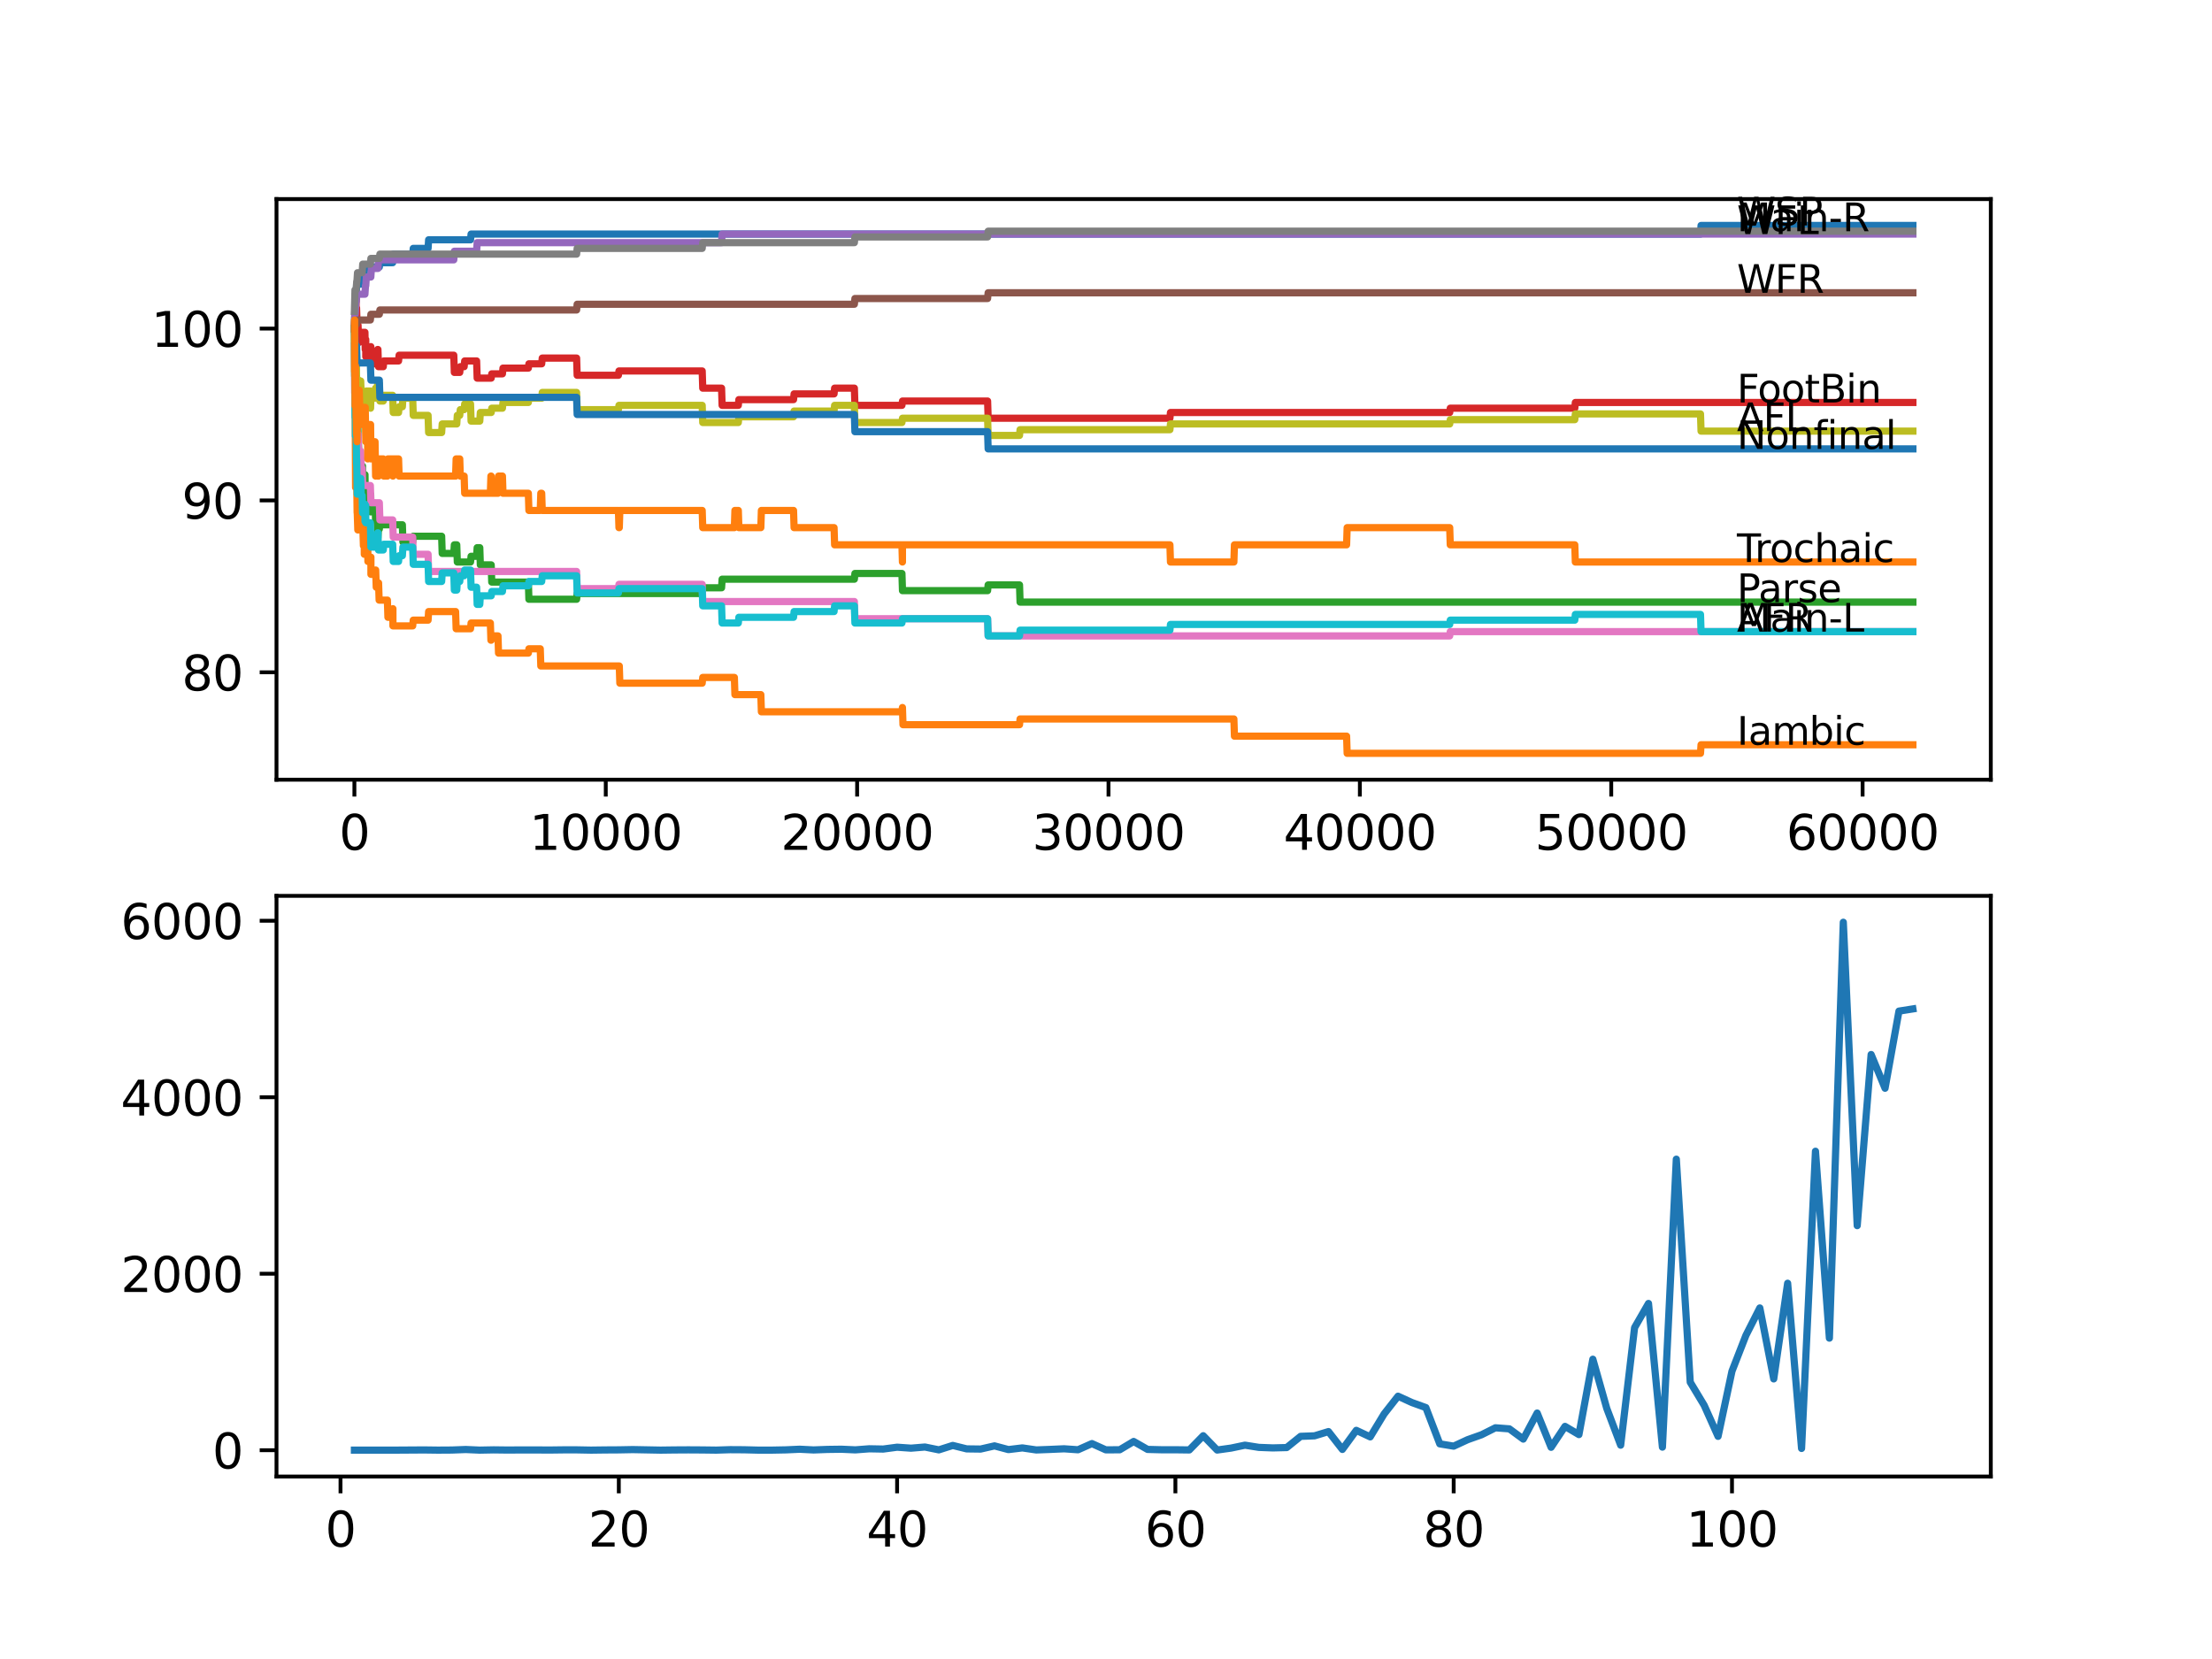 <?xml version="1.0" encoding="utf-8" standalone="no"?>
<!DOCTYPE svg PUBLIC "-//W3C//DTD SVG 1.1//EN"
  "http://www.w3.org/Graphics/SVG/1.1/DTD/svg11.dtd">
<svg xmlns:xlink="http://www.w3.org/1999/xlink" width="460.8pt" height="345.6pt" viewBox="0 0 460.8 345.6" xmlns="http://www.w3.org/2000/svg" version="1.1">
 <defs>
  <style type="text/css">*{stroke-linejoin: round; stroke-linecap: butt}</style>
 </defs>
 <g id="figure_1">
  <g id="patch_1">
   <path d="M 0 345.6 
L 460.8 345.6 
L 460.8 0 
L 0 0 
z
" style="fill: #ffffff"/>
  </g>
  <g id="axes_1">
   <g id="patch_2">
    <path d="M 57.6 162.432 
L 414.72 162.432 
L 414.72 41.472 
L 57.6 41.472 
z
" style="fill: #ffffff"/>
   </g>
   <g id="matplotlib.axis_1">
    <g id="xtick_1">
     <g id="line2d_1">
      <defs>
       <path id="m4957d57e04" d="M 0 0 
L 0 3.5 
" style="stroke: #000000; stroke-width: 0.8"/>
      </defs>
      <g>
       <use xlink:href="#m4957d57e04" x="73.827" y="162.432" style="stroke: #000000; stroke-width: 0.8"/>
      </g>
     </g>
     <g id="text_1">
      <!-- 0 -->
      <g transform="translate(70.646 177.03)scale(0.1 -0.1)">
       <defs>
        <path id="DejaVuSans-30" d="M 2034 4250 
Q 1547 4250 1301 3770 
Q 1056 3291 1056 2328 
Q 1056 1369 1301 889 
Q 1547 409 2034 409 
Q 2525 409 2770 889 
Q 3016 1369 3016 2328 
Q 3016 3291 2770 3770 
Q 2525 4250 2034 4250 
z
M 2034 4750 
Q 2819 4750 3233 4129 
Q 3647 3509 3647 2328 
Q 3647 1150 3233 529 
Q 2819 -91 2034 -91 
Q 1250 -91 836 529 
Q 422 1150 422 2328 
Q 422 3509 836 4129 
Q 1250 4750 2034 4750 
z
" transform="scale(0.016)"/>
       </defs>
       <use xlink:href="#DejaVuSans-30"/>
      </g>
     </g>
    </g>
    <g id="xtick_2">
     <g id="line2d_2">
      <g>
       <use xlink:href="#m4957d57e04" x="126.192" y="162.432" style="stroke: #000000; stroke-width: 0.8"/>
      </g>
     </g>
     <g id="text_2">
      <!-- 10000 -->
      <g transform="translate(110.286 177.03)scale(0.1 -0.1)">
       <defs>
        <path id="DejaVuSans-31" d="M 794 531 
L 1825 531 
L 1825 4091 
L 703 3866 
L 703 4441 
L 1819 4666 
L 2450 4666 
L 2450 531 
L 3481 531 
L 3481 0 
L 794 0 
L 794 531 
z
" transform="scale(0.016)"/>
       </defs>
       <use xlink:href="#DejaVuSans-31"/>
       <use xlink:href="#DejaVuSans-30" x="63.623"/>
       <use xlink:href="#DejaVuSans-30" x="127.246"/>
       <use xlink:href="#DejaVuSans-30" x="190.869"/>
       <use xlink:href="#DejaVuSans-30" x="254.492"/>
      </g>
     </g>
    </g>
    <g id="xtick_3">
     <g id="line2d_3">
      <g>
       <use xlink:href="#m4957d57e04" x="178.556" y="162.432" style="stroke: #000000; stroke-width: 0.8"/>
      </g>
     </g>
     <g id="text_3">
      <!-- 20000 -->
      <g transform="translate(162.65 177.03)scale(0.1 -0.1)">
       <defs>
        <path id="DejaVuSans-32" d="M 1228 531 
L 3431 531 
L 3431 0 
L 469 0 
L 469 531 
Q 828 903 1448 1529 
Q 2069 2156 2228 2338 
Q 2531 2678 2651 2914 
Q 2772 3150 2772 3378 
Q 2772 3750 2511 3984 
Q 2250 4219 1831 4219 
Q 1534 4219 1204 4116 
Q 875 4013 500 3803 
L 500 4441 
Q 881 4594 1212 4672 
Q 1544 4750 1819 4750 
Q 2544 4750 2975 4387 
Q 3406 4025 3406 3419 
Q 3406 3131 3298 2873 
Q 3191 2616 2906 2266 
Q 2828 2175 2409 1742 
Q 1991 1309 1228 531 
z
" transform="scale(0.016)"/>
       </defs>
       <use xlink:href="#DejaVuSans-32"/>
       <use xlink:href="#DejaVuSans-30" x="63.623"/>
       <use xlink:href="#DejaVuSans-30" x="127.246"/>
       <use xlink:href="#DejaVuSans-30" x="190.869"/>
       <use xlink:href="#DejaVuSans-30" x="254.492"/>
      </g>
     </g>
    </g>
    <g id="xtick_4">
     <g id="line2d_4">
      <g>
       <use xlink:href="#m4957d57e04" x="230.921" y="162.432" style="stroke: #000000; stroke-width: 0.8"/>
      </g>
     </g>
     <g id="text_4">
      <!-- 30000 -->
      <g transform="translate(215.015 177.03)scale(0.1 -0.1)">
       <defs>
        <path id="DejaVuSans-33" d="M 2597 2516 
Q 3050 2419 3304 2112 
Q 3559 1806 3559 1356 
Q 3559 666 3084 287 
Q 2609 -91 1734 -91 
Q 1441 -91 1130 -33 
Q 819 25 488 141 
L 488 750 
Q 750 597 1062 519 
Q 1375 441 1716 441 
Q 2309 441 2620 675 
Q 2931 909 2931 1356 
Q 2931 1769 2642 2001 
Q 2353 2234 1838 2234 
L 1294 2234 
L 1294 2753 
L 1863 2753 
Q 2328 2753 2575 2939 
Q 2822 3125 2822 3475 
Q 2822 3834 2567 4026 
Q 2313 4219 1838 4219 
Q 1578 4219 1281 4162 
Q 984 4106 628 3988 
L 628 4550 
Q 988 4650 1302 4700 
Q 1616 4750 1894 4750 
Q 2613 4750 3031 4423 
Q 3450 4097 3450 3541 
Q 3450 3153 3228 2886 
Q 3006 2619 2597 2516 
z
" transform="scale(0.016)"/>
       </defs>
       <use xlink:href="#DejaVuSans-33"/>
       <use xlink:href="#DejaVuSans-30" x="63.623"/>
       <use xlink:href="#DejaVuSans-30" x="127.246"/>
       <use xlink:href="#DejaVuSans-30" x="190.869"/>
       <use xlink:href="#DejaVuSans-30" x="254.492"/>
      </g>
     </g>
    </g>
    <g id="xtick_5">
     <g id="line2d_5">
      <g>
       <use xlink:href="#m4957d57e04" x="283.285" y="162.432" style="stroke: #000000; stroke-width: 0.8"/>
      </g>
     </g>
     <g id="text_5">
      <!-- 40000 -->
      <g transform="translate(267.379 177.03)scale(0.1 -0.1)">
       <defs>
        <path id="DejaVuSans-34" d="M 2419 4116 
L 825 1625 
L 2419 1625 
L 2419 4116 
z
M 2253 4666 
L 3047 4666 
L 3047 1625 
L 3713 1625 
L 3713 1100 
L 3047 1100 
L 3047 0 
L 2419 0 
L 2419 1100 
L 313 1100 
L 313 1709 
L 2253 4666 
z
" transform="scale(0.016)"/>
       </defs>
       <use xlink:href="#DejaVuSans-34"/>
       <use xlink:href="#DejaVuSans-30" x="63.623"/>
       <use xlink:href="#DejaVuSans-30" x="127.246"/>
       <use xlink:href="#DejaVuSans-30" x="190.869"/>
       <use xlink:href="#DejaVuSans-30" x="254.492"/>
      </g>
     </g>
    </g>
    <g id="xtick_6">
     <g id="line2d_6">
      <g>
       <use xlink:href="#m4957d57e04" x="335.65" y="162.432" style="stroke: #000000; stroke-width: 0.8"/>
      </g>
     </g>
     <g id="text_6">
      <!-- 50000 -->
      <g transform="translate(319.744 177.03)scale(0.1 -0.1)">
       <defs>
        <path id="DejaVuSans-35" d="M 691 4666 
L 3169 4666 
L 3169 4134 
L 1269 4134 
L 1269 2991 
Q 1406 3038 1543 3061 
Q 1681 3084 1819 3084 
Q 2600 3084 3056 2656 
Q 3513 2228 3513 1497 
Q 3513 744 3044 326 
Q 2575 -91 1722 -91 
Q 1428 -91 1123 -41 
Q 819 9 494 109 
L 494 744 
Q 775 591 1075 516 
Q 1375 441 1709 441 
Q 2250 441 2565 725 
Q 2881 1009 2881 1497 
Q 2881 1984 2565 2268 
Q 2250 2553 1709 2553 
Q 1456 2553 1204 2497 
Q 953 2441 691 2322 
L 691 4666 
z
" transform="scale(0.016)"/>
       </defs>
       <use xlink:href="#DejaVuSans-35"/>
       <use xlink:href="#DejaVuSans-30" x="63.623"/>
       <use xlink:href="#DejaVuSans-30" x="127.246"/>
       <use xlink:href="#DejaVuSans-30" x="190.869"/>
       <use xlink:href="#DejaVuSans-30" x="254.492"/>
      </g>
     </g>
    </g>
    <g id="xtick_7">
     <g id="line2d_7">
      <g>
       <use xlink:href="#m4957d57e04" x="388.014" y="162.432" style="stroke: #000000; stroke-width: 0.8"/>
      </g>
     </g>
     <g id="text_7">
      <!-- 60000 -->
      <g transform="translate(372.108 177.03)scale(0.1 -0.1)">
       <defs>
        <path id="DejaVuSans-36" d="M 2113 2584 
Q 1688 2584 1439 2293 
Q 1191 2003 1191 1497 
Q 1191 994 1439 701 
Q 1688 409 2113 409 
Q 2538 409 2786 701 
Q 3034 994 3034 1497 
Q 3034 2003 2786 2293 
Q 2538 2584 2113 2584 
z
M 3366 4563 
L 3366 3988 
Q 3128 4100 2886 4159 
Q 2644 4219 2406 4219 
Q 1781 4219 1451 3797 
Q 1122 3375 1075 2522 
Q 1259 2794 1537 2939 
Q 1816 3084 2150 3084 
Q 2853 3084 3261 2657 
Q 3669 2231 3669 1497 
Q 3669 778 3244 343 
Q 2819 -91 2113 -91 
Q 1303 -91 875 529 
Q 447 1150 447 2328 
Q 447 3434 972 4092 
Q 1497 4750 2381 4750 
Q 2619 4750 2861 4703 
Q 3103 4656 3366 4563 
z
" transform="scale(0.016)"/>
       </defs>
       <use xlink:href="#DejaVuSans-36"/>
       <use xlink:href="#DejaVuSans-30" x="63.623"/>
       <use xlink:href="#DejaVuSans-30" x="127.246"/>
       <use xlink:href="#DejaVuSans-30" x="190.869"/>
       <use xlink:href="#DejaVuSans-30" x="254.492"/>
      </g>
     </g>
    </g>
   </g>
   <g id="matplotlib.axis_2">
    <g id="ytick_1">
     <g id="line2d_8">
      <defs>
       <path id="m7c12160721" d="M 0 0 
L -3.5 0 
" style="stroke: #000000; stroke-width: 0.8"/>
      </defs>
      <g>
       <use xlink:href="#m7c12160721" x="57.6" y="140.048" style="stroke: #000000; stroke-width: 0.8"/>
      </g>
     </g>
     <g id="text_8">
      <!-- 80 -->
      <g transform="translate(37.875 143.848)scale(0.1 -0.1)">
       <defs>
        <path id="DejaVuSans-38" d="M 2034 2216 
Q 1584 2216 1326 1975 
Q 1069 1734 1069 1313 
Q 1069 891 1326 650 
Q 1584 409 2034 409 
Q 2484 409 2743 651 
Q 3003 894 3003 1313 
Q 3003 1734 2745 1975 
Q 2488 2216 2034 2216 
z
M 1403 2484 
Q 997 2584 770 2862 
Q 544 3141 544 3541 
Q 544 4100 942 4425 
Q 1341 4750 2034 4750 
Q 2731 4750 3128 4425 
Q 3525 4100 3525 3541 
Q 3525 3141 3298 2862 
Q 3072 2584 2669 2484 
Q 3125 2378 3379 2068 
Q 3634 1759 3634 1313 
Q 3634 634 3220 271 
Q 2806 -91 2034 -91 
Q 1263 -91 848 271 
Q 434 634 434 1313 
Q 434 1759 690 2068 
Q 947 2378 1403 2484 
z
M 1172 3481 
Q 1172 3119 1398 2916 
Q 1625 2713 2034 2713 
Q 2441 2713 2670 2916 
Q 2900 3119 2900 3481 
Q 2900 3844 2670 4047 
Q 2441 4250 2034 4250 
Q 1625 4250 1398 4047 
Q 1172 3844 1172 3481 
z
" transform="scale(0.016)"/>
       </defs>
       <use xlink:href="#DejaVuSans-38"/>
       <use xlink:href="#DejaVuSans-30" x="63.623"/>
      </g>
     </g>
    </g>
    <g id="ytick_2">
     <g id="line2d_9">
      <g>
       <use xlink:href="#m7c12160721" x="57.6" y="104.249" style="stroke: #000000; stroke-width: 0.8"/>
      </g>
     </g>
     <g id="text_9">
      <!-- 90 -->
      <g transform="translate(37.875 108.048)scale(0.1 -0.1)">
       <defs>
        <path id="DejaVuSans-39" d="M 703 97 
L 703 672 
Q 941 559 1184 500 
Q 1428 441 1663 441 
Q 2288 441 2617 861 
Q 2947 1281 2994 2138 
Q 2813 1869 2534 1725 
Q 2256 1581 1919 1581 
Q 1219 1581 811 2004 
Q 403 2428 403 3163 
Q 403 3881 828 4315 
Q 1253 4750 1959 4750 
Q 2769 4750 3195 4129 
Q 3622 3509 3622 2328 
Q 3622 1225 3098 567 
Q 2575 -91 1691 -91 
Q 1453 -91 1209 -44 
Q 966 3 703 97 
z
M 1959 2075 
Q 2384 2075 2632 2365 
Q 2881 2656 2881 3163 
Q 2881 3666 2632 3958 
Q 2384 4250 1959 4250 
Q 1534 4250 1286 3958 
Q 1038 3666 1038 3163 
Q 1038 2656 1286 2365 
Q 1534 2075 1959 2075 
z
" transform="scale(0.016)"/>
       </defs>
       <use xlink:href="#DejaVuSans-39"/>
       <use xlink:href="#DejaVuSans-30" x="63.623"/>
      </g>
     </g>
    </g>
    <g id="ytick_3">
     <g id="line2d_10">
      <g>
       <use xlink:href="#m7c12160721" x="57.6" y="68.45" style="stroke: #000000; stroke-width: 0.8"/>
      </g>
     </g>
     <g id="text_10">
      <!-- 100 -->
      <g transform="translate(31.512 72.249)scale(0.1 -0.1)">
       <use xlink:href="#DejaVuSans-31"/>
       <use xlink:href="#DejaVuSans-30" x="63.623"/>
       <use xlink:href="#DejaVuSans-30" x="127.246"/>
      </g>
     </g>
    </g>
   </g>
   <g id="line2d_11">
    <path d="M 73.833 68.45 
L 73.838 68.45 
L 73.964 62.782 
L 74.173 62.782 
L 74.294 59.202 
L 75.142 59.202 
L 75.257 57.412 
L 75.849 57.412 
L 75.964 55.622 
L 79.022 55.622 
L 79.137 54.727 
L 81.803 54.727 
L 81.918 52.937 
L 85.971 52.937 
L 86.086 51.743 
L 89.176 51.743 
L 89.291 49.953 
L 98.02 49.953 
L 98.135 48.76 
L 354.245 48.76 
L 354.36 46.97 
L 398.487 46.97 
L 398.487 46.97 
" clip-path="url(#p7fa3cc758a)" style="fill: none; stroke: #1f77b4; stroke-width: 1.5; stroke-linecap: square"/>
   </g>
   <g id="line2d_12">
    <path d="M 73.833 68.45 
L 73.838 68.45 
L 73.958 80.98 
L 73.964 80.085 
L 73.969 80.085 
L 74.074 101.564 
L 74.11 100.848 
L 74.157 100.848 
L 74.273 93.39 
L 74.278 96.97 
L 74.398 106.815 
L 74.424 106.815 
L 74.54 110.395 
L 74.655 110.395 
L 74.77 109.201 
L 74.833 109.201 
L 74.948 108.306 
L 75.142 108.306 
L 75.163 106.516 
L 75.168 110.096 
L 75.247 110.096 
L 75.592 110.096 
L 75.707 113.676 
L 75.849 113.676 
L 75.885 111.886 
L 75.891 115.466 
L 75.953 115.466 
L 76.037 115.466 
L 76.152 113.378 
L 76.587 113.378 
L 76.608 109.798 
L 76.639 116.958 
L 76.692 116.958 
L 77.226 116.958 
L 77.268 116.063 
L 77.273 119.643 
L 77.32 119.643 
L 78.127 119.643 
L 78.242 118.748 
L 78.263 118.748 
L 78.378 122.328 
L 78.561 122.328 
L 78.676 121.433 
L 78.865 121.433 
L 78.98 125.013 
L 80.698 125.013 
L 80.813 128.593 
L 81.803 128.593 
L 81.85 126.803 
L 81.855 130.383 
L 81.907 130.383 
L 85.971 130.383 
L 86.086 129.189 
L 89.176 129.189 
L 89.291 127.399 
L 94.909 127.399 
L 95.025 130.979 
L 98.02 130.979 
L 98.135 129.786 
L 102.151 129.786 
L 102.267 133.366 
L 102.324 133.366 
L 102.439 132.471 
L 103.738 132.471 
L 103.853 136.051 
L 110.064 136.051 
L 110.179 135.156 
L 112.546 135.156 
L 112.661 138.736 
L 129.009 138.736 
L 129.124 142.316 
L 146.279 142.316 
L 146.394 141.122 
L 152.982 141.122 
L 153.097 144.702 
L 158.496 144.702 
L 158.611 148.282 
L 187.888 148.282 
L 187.993 147.387 
L 188.108 150.967 
L 212.384 150.967 
L 212.499 149.774 
L 257.04 149.774 
L 257.156 153.354 
L 280.521 153.354 
L 280.636 156.934 
L 354.245 156.934 
L 354.36 155.144 
L 398.487 155.144 
L 398.487 155.144 
" clip-path="url(#p7fa3cc758a)" style="fill: none; stroke: #ff7f0e; stroke-width: 1.5; stroke-linecap: square"/>
   </g>
   <g id="line2d_13">
    <path d="M 73.833 68.45 
L 73.848 68.45 
L 73.958 64.572 
L 74.011 75.311 
L 74.079 72.925 
L 74.131 72.925 
L 74.257 83.665 
L 74.278 83.665 
L 74.283 82.77 
L 74.288 86.349 
L 74.383 84.559 
L 74.482 84.559 
L 74.602 91.719 
L 74.655 91.719 
L 74.77 95.299 
L 74.833 95.299 
L 74.948 98.879 
L 75.446 98.879 
L 75.524 97.089 
L 75.529 100.669 
L 75.55 100.669 
L 76.022 100.669 
L 76.037 98.879 
L 76.09 106.039 
L 76.116 106.039 
L 76.194 106.039 
L 76.31 104.249 
L 77.153 104.249 
L 77.226 103.056 
L 77.231 106.636 
L 77.257 104.846 
L 78.127 104.846 
L 78.242 108.426 
L 78.561 108.426 
L 78.676 112.006 
L 78.729 112.006 
L 78.844 110.216 
L 79.022 110.216 
L 79.137 109.321 
L 83.819 109.321 
L 83.934 112.901 
L 85.971 112.901 
L 86.086 111.707 
L 92.003 111.707 
L 92.118 115.287 
L 94.532 115.287 
L 94.648 113.497 
L 95.15 113.497 
L 95.266 117.077 
L 98.02 117.077 
L 98.135 115.884 
L 99.287 115.884 
L 99.402 114.094 
L 99.947 114.094 
L 100.062 117.674 
L 102.324 117.674 
L 102.439 121.254 
L 110.064 121.254 
L 110.179 124.834 
L 120.118 124.834 
L 120.233 123.64 
L 146.279 123.64 
L 146.394 122.447 
L 150.316 122.447 
L 150.431 120.657 
L 177.98 120.657 
L 178.096 119.464 
L 187.888 119.464 
L 188.003 123.044 
L 205.734 123.044 
L 205.849 121.85 
L 212.384 121.85 
L 212.499 125.43 
L 398.487 125.43 
L 398.487 125.43 
" clip-path="url(#p7fa3cc758a)" style="fill: none; stroke: #2ca02c; stroke-width: 1.5; stroke-linecap: square"/>
   </g>
   <g id="line2d_14">
    <path d="M 73.833 68.45 
L 73.843 68.45 
L 73.979 63.378 
L 74.053 63.378 
L 74.152 61.469 
L 74.194 65.049 
L 74.262 64.154 
L 74.278 64.154 
L 74.393 67.734 
L 74.587 67.734 
L 74.702 71.314 
L 74.833 71.314 
L 74.948 70.419 
L 74.953 70.419 
L 75.069 69.225 
L 76.022 69.225 
L 76.084 72.805 
L 76.132 71.91 
L 76.168 71.91 
L 76.194 70.717 
L 76.2 74.297 
L 76.268 74.297 
L 77.2 74.297 
L 77.252 72.209 
L 77.257 75.789 
L 77.299 75.789 
L 78.127 75.789 
L 78.247 73.7 
L 78.561 73.7 
L 78.676 72.805 
L 78.729 72.805 
L 78.844 76.385 
L 79.844 76.385 
L 79.959 75.192 
L 83.028 75.192 
L 83.143 73.999 
L 94.532 73.999 
L 94.648 77.579 
L 95.773 77.579 
L 95.889 76.385 
L 96.69 76.385 
L 96.805 75.192 
L 99.287 75.192 
L 99.402 78.772 
L 102.324 78.772 
L 102.439 77.877 
L 104.665 77.877 
L 104.78 76.684 
L 110.064 76.684 
L 110.179 75.789 
L 112.844 75.789 
L 112.959 74.595 
L 120.118 74.595 
L 120.233 78.175 
L 128.826 78.175 
L 128.941 77.28 
L 146.279 77.28 
L 146.394 80.86 
L 150.316 80.86 
L 150.431 84.44 
L 153.804 84.44 
L 153.919 83.247 
L 165.308 83.247 
L 165.423 82.054 
L 173.749 82.054 
L 173.865 80.86 
L 177.98 80.86 
L 178.096 84.44 
L 187.888 84.44 
L 188.003 83.545 
L 205.734 83.545 
L 205.849 87.125 
L 243.714 87.125 
L 243.829 85.932 
L 302 85.932 
L 302.116 85.037 
L 328.057 85.037 
L 328.172 83.844 
L 398.487 83.844 
L 398.487 83.844 
" clip-path="url(#p7fa3cc758a)" style="fill: none; stroke: #d62728; stroke-width: 1.5; stroke-linecap: square"/>
   </g>
   <g id="line2d_15">
    <path d="M 73.833 68.45 
L 73.848 68.45 
L 73.964 65.467 
L 74.011 65.467 
L 74.131 63.08 
L 74.152 63.08 
L 74.267 61.29 
L 76.022 61.29 
L 76.137 59.5 
L 76.194 59.5 
L 76.31 57.71 
L 77.252 57.71 
L 77.367 55.92 
L 78.729 55.92 
L 78.844 54.13 
L 94.532 54.13 
L 94.648 52.34 
L 99.287 52.34 
L 99.402 50.55 
L 150.316 50.55 
L 150.431 48.76 
L 398.487 48.76 
L 398.487 48.76 
" clip-path="url(#p7fa3cc758a)" style="fill: none; stroke: #9467bd; stroke-width: 1.5; stroke-linecap: square"/>
   </g>
   <g id="line2d_16">
    <path d="M 73.833 68.45 
L 73.875 68.45 
L 73.99 67.555 
L 74.278 67.555 
L 74.393 66.66 
L 77.153 66.66 
L 77.268 65.467 
L 79.022 65.467 
L 79.137 64.572 
L 120.118 64.572 
L 120.233 63.378 
L 177.98 63.378 
L 178.096 62.185 
L 205.734 62.185 
L 205.849 60.992 
L 398.487 60.992 
L 398.487 60.992 
" clip-path="url(#p7fa3cc758a)" style="fill: none; stroke: #8c564b; stroke-width: 1.5; stroke-linecap: square"/>
   </g>
   <g id="line2d_17">
    <path d="M 73.833 72.03 
L 73.89 81.875 
L 73.953 79.786 
L 74.011 79.786 
L 74.074 83.366 
L 74.126 82.65 
L 74.157 82.65 
L 74.194 81.755 
L 74.199 85.335 
L 74.252 85.335 
L 74.278 85.335 
L 74.393 90.407 
L 74.587 90.407 
L 74.702 93.987 
L 75.142 93.987 
L 75.257 97.567 
L 75.446 97.567 
L 75.561 101.147 
L 77.153 101.147 
L 77.268 104.726 
L 79.022 104.726 
L 79.137 108.306 
L 81.803 108.306 
L 81.918 111.886 
L 85.971 111.886 
L 86.086 115.466 
L 89.176 115.466 
L 89.291 119.046 
L 120.118 119.046 
L 120.233 122.626 
L 128.826 122.626 
L 128.941 121.731 
L 146.279 121.731 
L 146.394 125.311 
L 177.98 125.311 
L 178.096 128.891 
L 205.734 128.891 
L 205.849 132.471 
L 302 132.471 
L 302.116 131.576 
L 398.487 131.576 
L 398.487 131.576 
" clip-path="url(#p7fa3cc758a)" style="fill: none; stroke: #e377c2; stroke-width: 1.5; stroke-linecap: square"/>
   </g>
   <g id="line2d_18">
    <path d="M 73.833 64.87 
L 73.948 60.395 
L 74.194 60.395 
L 74.314 58.605 
L 74.362 58.605 
L 74.477 56.815 
L 75.446 56.815 
L 75.561 55.025 
L 77.153 55.025 
L 77.268 53.832 
L 79.022 53.832 
L 79.137 52.937 
L 120.118 52.937 
L 120.233 51.743 
L 146.279 51.743 
L 146.394 50.55 
L 177.98 50.55 
L 178.096 49.357 
L 205.734 49.357 
L 205.849 48.163 
L 398.487 48.163 
L 398.487 48.163 
" clip-path="url(#p7fa3cc758a)" style="fill: none; stroke: #7f7f7f; stroke-width: 1.5; stroke-linecap: square"/>
   </g>
   <g id="line2d_19">
    <path d="M 73.833 68.45 
L 73.838 68.45 
L 73.88 78.295 
L 73.958 75.013 
L 74.011 71.731 
L 74.037 78.891 
L 74.042 78.891 
L 74.053 78.891 
L 74.173 72.507 
L 74.283 81.159 
L 74.294 80.264 
L 74.304 80.264 
L 74.362 79.07 
L 74.367 82.65 
L 74.403 82.65 
L 74.482 82.65 
L 74.587 79.07 
L 74.592 82.65 
L 74.655 82.65 
L 74.77 81.457 
L 74.833 81.457 
L 74.948 80.562 
L 74.953 80.562 
L 75.069 79.369 
L 75.142 79.369 
L 75.257 82.949 
L 75.446 82.949 
L 75.524 86.528 
L 75.556 84.738 
L 76.037 84.738 
L 76.152 82.65 
L 76.168 82.65 
L 76.283 81.457 
L 77.153 81.457 
L 77.2 85.037 
L 77.263 82.949 
L 78.127 82.949 
L 78.247 80.86 
L 78.561 80.86 
L 78.676 79.965 
L 79.022 79.965 
L 79.137 83.545 
L 79.844 83.545 
L 79.959 82.352 
L 81.803 82.352 
L 81.918 85.932 
L 83.028 85.932 
L 83.143 84.738 
L 83.819 84.738 
L 83.934 82.949 
L 85.971 82.949 
L 86.086 86.528 
L 89.176 86.528 
L 89.291 90.108 
L 92.003 90.108 
L 92.118 88.318 
L 95.15 88.318 
L 95.266 86.528 
L 95.773 86.528 
L 95.889 85.335 
L 96.69 85.335 
L 96.805 84.142 
L 98.02 84.142 
L 98.135 87.722 
L 99.947 87.722 
L 100.062 85.932 
L 102.324 85.932 
L 102.439 85.037 
L 104.665 85.037 
L 104.78 83.844 
L 110.064 83.844 
L 110.179 82.949 
L 112.844 82.949 
L 112.959 81.755 
L 120.118 81.755 
L 120.233 85.335 
L 128.826 85.335 
L 128.941 84.44 
L 146.279 84.44 
L 146.394 88.02 
L 153.804 88.02 
L 153.919 86.827 
L 165.308 86.827 
L 165.423 85.633 
L 173.749 85.633 
L 173.865 84.44 
L 177.98 84.44 
L 178.096 88.02 
L 187.888 88.02 
L 188.003 87.125 
L 205.734 87.125 
L 205.849 90.705 
L 212.384 90.705 
L 212.499 89.512 
L 243.714 89.512 
L 243.829 88.318 
L 302 88.318 
L 302.116 87.423 
L 328.057 87.423 
L 328.172 86.23 
L 354.245 86.23 
L 354.36 89.81 
L 398.487 89.81 
L 398.487 89.81 
" clip-path="url(#p7fa3cc758a)" style="fill: none; stroke: #bcbd22; stroke-width: 1.5; stroke-linecap: square"/>
   </g>
   <g id="line2d_20">
    <path d="M 73.833 68.45 
L 73.838 68.45 
L 73.958 86.946 
L 73.969 86.051 
L 74.011 83.665 
L 74.037 90.824 
L 74.063 89.631 
L 74.074 89.631 
L 74.152 85.335 
L 74.173 88.02 
L 74.283 96.672 
L 74.294 95.777 
L 74.304 95.777 
L 74.424 102.936 
L 74.482 102.936 
L 74.587 99.357 
L 74.592 102.936 
L 74.655 102.936 
L 74.77 101.743 
L 74.833 101.743 
L 74.948 100.848 
L 74.953 100.848 
L 75.069 99.655 
L 75.142 99.655 
L 75.257 103.235 
L 75.446 103.235 
L 75.524 106.815 
L 75.556 105.025 
L 76.022 105.025 
L 76.037 108.605 
L 76.132 106.516 
L 76.168 106.516 
L 76.194 105.323 
L 76.2 108.903 
L 76.268 108.903 
L 77.153 108.903 
L 77.268 113.975 
L 78.127 113.975 
L 78.247 111.886 
L 78.561 111.886 
L 78.676 110.991 
L 78.729 110.991 
L 78.844 114.571 
L 79.844 114.571 
L 79.959 113.378 
L 81.803 113.378 
L 81.918 116.958 
L 83.028 116.958 
L 83.143 115.765 
L 83.819 115.765 
L 83.934 113.975 
L 85.971 113.975 
L 86.086 117.555 
L 89.176 117.555 
L 89.291 121.134 
L 92.003 121.134 
L 92.118 119.345 
L 94.532 119.345 
L 94.648 122.924 
L 95.15 122.924 
L 95.266 121.134 
L 95.773 121.134 
L 95.889 119.941 
L 96.69 119.941 
L 96.805 118.748 
L 98.02 118.748 
L 98.135 122.328 
L 99.287 122.328 
L 99.402 125.908 
L 99.947 125.908 
L 100.062 124.118 
L 102.324 124.118 
L 102.439 123.223 
L 104.665 123.223 
L 104.78 122.029 
L 110.064 122.029 
L 110.179 121.134 
L 112.844 121.134 
L 112.959 119.941 
L 120.118 119.941 
L 120.233 123.521 
L 128.826 123.521 
L 128.941 122.626 
L 146.279 122.626 
L 146.394 126.206 
L 150.316 126.206 
L 150.431 129.786 
L 153.804 129.786 
L 153.919 128.593 
L 165.308 128.593 
L 165.423 127.399 
L 173.749 127.399 
L 173.865 126.206 
L 177.98 126.206 
L 178.096 129.786 
L 187.888 129.786 
L 188.003 128.891 
L 205.734 128.891 
L 205.849 132.471 
L 212.384 132.471 
L 212.499 131.278 
L 243.714 131.278 
L 243.829 130.084 
L 302 130.084 
L 302.116 129.189 
L 328.057 129.189 
L 328.172 127.996 
L 354.245 127.996 
L 354.36 131.576 
L 398.487 131.576 
L 398.487 131.576 
" clip-path="url(#p7fa3cc758a)" style="fill: none; stroke: #17becf; stroke-width: 1.5; stroke-linecap: square"/>
   </g>
   <g id="line2d_21">
    <path d="M 73.833 68.45 
L 73.875 68.45 
L 73.99 72.03 
L 74.278 72.03 
L 74.393 75.61 
L 77.153 75.61 
L 77.268 79.19 
L 79.022 79.19 
L 79.137 82.77 
L 120.118 82.77 
L 120.233 86.349 
L 177.98 86.349 
L 178.096 89.929 
L 205.734 89.929 
L 205.849 93.509 
L 398.487 93.509 
L 398.487 93.509 
" clip-path="url(#p7fa3cc758a)" style="fill: none; stroke: #1f77b4; stroke-width: 1.5; stroke-linecap: square"/>
   </g>
   <g id="line2d_22">
    <path d="M 73.833 68.45 
L 73.838 68.45 
L 73.875 66.66 
L 73.896 77.4 
L 73.922 77.4 
L 73.937 77.4 
L 73.969 84.559 
L 74.037 76.206 
L 74.042 76.206 
L 74.053 76.206 
L 74.178 86.946 
L 74.215 86.946 
L 74.273 90.526 
L 74.283 86.051 
L 74.325 88.438 
L 74.362 88.438 
L 74.377 92.018 
L 74.43 84.858 
L 74.466 84.858 
L 74.587 84.858 
L 74.702 81.278 
L 74.833 81.278 
L 74.948 84.858 
L 74.953 84.858 
L 75.069 88.438 
L 75.163 88.438 
L 75.278 84.858 
L 75.446 84.858 
L 75.561 88.438 
L 75.592 88.438 
L 75.707 84.858 
L 75.849 84.858 
L 75.885 88.438 
L 75.959 84.858 
L 76.084 84.858 
L 76.205 92.018 
L 76.587 92.018 
L 76.608 95.598 
L 76.639 88.438 
L 76.692 88.438 
L 77.2 88.438 
L 77.268 95.598 
L 77.315 92.018 
L 78.127 92.018 
L 78.247 99.178 
L 78.263 99.178 
L 78.378 95.598 
L 78.561 95.598 
L 78.676 99.178 
L 78.865 99.178 
L 78.98 95.598 
L 79.844 95.598 
L 79.959 99.178 
L 80.698 99.178 
L 80.813 95.598 
L 81.803 95.598 
L 81.85 99.178 
L 81.913 95.598 
L 83.028 95.598 
L 83.143 99.178 
L 94.909 99.178 
L 95.025 95.598 
L 95.773 95.598 
L 95.889 99.178 
L 96.69 99.178 
L 96.805 102.757 
L 102.151 102.757 
L 102.267 99.178 
L 102.324 99.178 
L 102.439 102.757 
L 103.738 102.757 
L 103.853 99.178 
L 104.665 99.178 
L 104.78 102.757 
L 110.064 102.757 
L 110.179 106.337 
L 112.546 106.337 
L 112.661 102.757 
L 112.844 102.757 
L 112.959 106.337 
L 128.826 106.337 
L 128.941 109.917 
L 129.009 109.917 
L 129.124 106.337 
L 146.279 106.337 
L 146.394 109.917 
L 152.982 109.917 
L 153.097 106.337 
L 153.804 106.337 
L 153.919 109.917 
L 158.496 109.917 
L 158.611 106.337 
L 165.308 106.337 
L 165.423 109.917 
L 173.749 109.917 
L 173.865 113.497 
L 187.888 113.497 
L 187.993 117.077 
L 187.998 113.497 
L 243.714 113.497 
L 243.829 117.077 
L 257.04 117.077 
L 257.156 113.497 
L 280.521 113.497 
L 280.636 109.917 
L 302 109.917 
L 302.116 113.497 
L 328.057 113.497 
L 328.172 117.077 
L 398.487 117.077 
L 398.487 117.077 
" clip-path="url(#p7fa3cc758a)" style="fill: none; stroke: #ff7f0e; stroke-width: 1.5; stroke-linecap: square"/>
   </g>
   <g id="patch_3">
    <path d="M 57.6 162.432 
L 57.6 41.472 
" style="fill: none; stroke: #000000; stroke-width: 0.8; stroke-linejoin: miter; stroke-linecap: square"/>
   </g>
   <g id="patch_4">
    <path d="M 414.72 162.432 
L 414.72 41.472 
" style="fill: none; stroke: #000000; stroke-width: 0.8; stroke-linejoin: miter; stroke-linecap: square"/>
   </g>
   <g id="patch_5">
    <path d="M 57.6 162.432 
L 414.72 162.432 
" style="fill: none; stroke: #000000; stroke-width: 0.8; stroke-linejoin: miter; stroke-linecap: square"/>
   </g>
   <g id="patch_6">
    <path d="M 57.6 41.472 
L 414.72 41.472 
" style="fill: none; stroke: #000000; stroke-width: 0.8; stroke-linejoin: miter; stroke-linecap: square"/>
   </g>
   <g id="text_11">
    <!-- WSP -->
    <g transform="translate(361.832 46.97)scale(0.08 -0.08)">
     <defs>
      <path id="DejaVuSans-57" d="M 213 4666 
L 850 4666 
L 1831 722 
L 2809 4666 
L 3519 4666 
L 4500 722 
L 5478 4666 
L 6119 4666 
L 4947 0 
L 4153 0 
L 3169 4050 
L 2175 0 
L 1381 0 
L 213 4666 
z
" transform="scale(0.016)"/>
      <path id="DejaVuSans-53" d="M 3425 4513 
L 3425 3897 
Q 3066 4069 2747 4153 
Q 2428 4238 2131 4238 
Q 1616 4238 1336 4038 
Q 1056 3838 1056 3469 
Q 1056 3159 1242 3001 
Q 1428 2844 1947 2747 
L 2328 2669 
Q 3034 2534 3370 2195 
Q 3706 1856 3706 1288 
Q 3706 609 3251 259 
Q 2797 -91 1919 -91 
Q 1588 -91 1214 -16 
Q 841 59 441 206 
L 441 856 
Q 825 641 1194 531 
Q 1563 422 1919 422 
Q 2459 422 2753 634 
Q 3047 847 3047 1241 
Q 3047 1584 2836 1778 
Q 2625 1972 2144 2069 
L 1759 2144 
Q 1053 2284 737 2584 
Q 422 2884 422 3419 
Q 422 4038 858 4394 
Q 1294 4750 2059 4750 
Q 2388 4750 2728 4690 
Q 3069 4631 3425 4513 
z
" transform="scale(0.016)"/>
      <path id="DejaVuSans-50" d="M 1259 4147 
L 1259 2394 
L 2053 2394 
Q 2494 2394 2734 2622 
Q 2975 2850 2975 3272 
Q 2975 3691 2734 3919 
Q 2494 4147 2053 4147 
L 1259 4147 
z
M 628 4666 
L 2053 4666 
Q 2838 4666 3239 4311 
Q 3641 3956 3641 3272 
Q 3641 2581 3239 2228 
Q 2838 1875 2053 1875 
L 1259 1875 
L 1259 0 
L 628 0 
L 628 4666 
z
" transform="scale(0.016)"/>
     </defs>
     <use xlink:href="#DejaVuSans-57"/>
     <use xlink:href="#DejaVuSans-53" x="98.877"/>
     <use xlink:href="#DejaVuSans-50" x="162.354"/>
    </g>
   </g>
   <g id="text_12">
    <!-- Iambic -->
    <g transform="translate(361.832 155.144)scale(0.08 -0.08)">
     <defs>
      <path id="DejaVuSans-49" d="M 628 4666 
L 1259 4666 
L 1259 0 
L 628 0 
L 628 4666 
z
" transform="scale(0.016)"/>
      <path id="DejaVuSans-61" d="M 2194 1759 
Q 1497 1759 1228 1600 
Q 959 1441 959 1056 
Q 959 750 1161 570 
Q 1363 391 1709 391 
Q 2188 391 2477 730 
Q 2766 1069 2766 1631 
L 2766 1759 
L 2194 1759 
z
M 3341 1997 
L 3341 0 
L 2766 0 
L 2766 531 
Q 2569 213 2275 61 
Q 1981 -91 1556 -91 
Q 1019 -91 701 211 
Q 384 513 384 1019 
Q 384 1609 779 1909 
Q 1175 2209 1959 2209 
L 2766 2209 
L 2766 2266 
Q 2766 2663 2505 2880 
Q 2244 3097 1772 3097 
Q 1472 3097 1187 3025 
Q 903 2953 641 2809 
L 641 3341 
Q 956 3463 1253 3523 
Q 1550 3584 1831 3584 
Q 2591 3584 2966 3190 
Q 3341 2797 3341 1997 
z
" transform="scale(0.016)"/>
      <path id="DejaVuSans-6d" d="M 3328 2828 
Q 3544 3216 3844 3400 
Q 4144 3584 4550 3584 
Q 5097 3584 5394 3201 
Q 5691 2819 5691 2113 
L 5691 0 
L 5113 0 
L 5113 2094 
Q 5113 2597 4934 2840 
Q 4756 3084 4391 3084 
Q 3944 3084 3684 2787 
Q 3425 2491 3425 1978 
L 3425 0 
L 2847 0 
L 2847 2094 
Q 2847 2600 2669 2842 
Q 2491 3084 2119 3084 
Q 1678 3084 1418 2786 
Q 1159 2488 1159 1978 
L 1159 0 
L 581 0 
L 581 3500 
L 1159 3500 
L 1159 2956 
Q 1356 3278 1631 3431 
Q 1906 3584 2284 3584 
Q 2666 3584 2933 3390 
Q 3200 3197 3328 2828 
z
" transform="scale(0.016)"/>
      <path id="DejaVuSans-62" d="M 3116 1747 
Q 3116 2381 2855 2742 
Q 2594 3103 2138 3103 
Q 1681 3103 1420 2742 
Q 1159 2381 1159 1747 
Q 1159 1113 1420 752 
Q 1681 391 2138 391 
Q 2594 391 2855 752 
Q 3116 1113 3116 1747 
z
M 1159 2969 
Q 1341 3281 1617 3432 
Q 1894 3584 2278 3584 
Q 2916 3584 3314 3078 
Q 3713 2572 3713 1747 
Q 3713 922 3314 415 
Q 2916 -91 2278 -91 
Q 1894 -91 1617 61 
Q 1341 213 1159 525 
L 1159 0 
L 581 0 
L 581 4863 
L 1159 4863 
L 1159 2969 
z
" transform="scale(0.016)"/>
      <path id="DejaVuSans-69" d="M 603 3500 
L 1178 3500 
L 1178 0 
L 603 0 
L 603 3500 
z
M 603 4863 
L 1178 4863 
L 1178 4134 
L 603 4134 
L 603 4863 
z
" transform="scale(0.016)"/>
      <path id="DejaVuSans-63" d="M 3122 3366 
L 3122 2828 
Q 2878 2963 2633 3030 
Q 2388 3097 2138 3097 
Q 1578 3097 1268 2742 
Q 959 2388 959 1747 
Q 959 1106 1268 751 
Q 1578 397 2138 397 
Q 2388 397 2633 464 
Q 2878 531 3122 666 
L 3122 134 
Q 2881 22 2623 -34 
Q 2366 -91 2075 -91 
Q 1284 -91 818 406 
Q 353 903 353 1747 
Q 353 2603 823 3093 
Q 1294 3584 2113 3584 
Q 2378 3584 2631 3529 
Q 2884 3475 3122 3366 
z
" transform="scale(0.016)"/>
     </defs>
     <use xlink:href="#DejaVuSans-49"/>
     <use xlink:href="#DejaVuSans-61" x="29.492"/>
     <use xlink:href="#DejaVuSans-6d" x="90.771"/>
     <use xlink:href="#DejaVuSans-62" x="188.184"/>
     <use xlink:href="#DejaVuSans-69" x="251.66"/>
     <use xlink:href="#DejaVuSans-63" x="279.443"/>
    </g>
   </g>
   <g id="text_13">
    <!-- Parse -->
    <g transform="translate(361.832 125.43)scale(0.08 -0.08)">
     <defs>
      <path id="DejaVuSans-72" d="M 2631 2963 
Q 2534 3019 2420 3045 
Q 2306 3072 2169 3072 
Q 1681 3072 1420 2755 
Q 1159 2438 1159 1844 
L 1159 0 
L 581 0 
L 581 3500 
L 1159 3500 
L 1159 2956 
Q 1341 3275 1631 3429 
Q 1922 3584 2338 3584 
Q 2397 3584 2469 3576 
Q 2541 3569 2628 3553 
L 2631 2963 
z
" transform="scale(0.016)"/>
      <path id="DejaVuSans-73" d="M 2834 3397 
L 2834 2853 
Q 2591 2978 2328 3040 
Q 2066 3103 1784 3103 
Q 1356 3103 1142 2972 
Q 928 2841 928 2578 
Q 928 2378 1081 2264 
Q 1234 2150 1697 2047 
L 1894 2003 
Q 2506 1872 2764 1633 
Q 3022 1394 3022 966 
Q 3022 478 2636 193 
Q 2250 -91 1575 -91 
Q 1294 -91 989 -36 
Q 684 19 347 128 
L 347 722 
Q 666 556 975 473 
Q 1284 391 1588 391 
Q 1994 391 2212 530 
Q 2431 669 2431 922 
Q 2431 1156 2273 1281 
Q 2116 1406 1581 1522 
L 1381 1569 
Q 847 1681 609 1914 
Q 372 2147 372 2553 
Q 372 3047 722 3315 
Q 1072 3584 1716 3584 
Q 2034 3584 2315 3537 
Q 2597 3491 2834 3397 
z
" transform="scale(0.016)"/>
      <path id="DejaVuSans-65" d="M 3597 1894 
L 3597 1613 
L 953 1613 
Q 991 1019 1311 708 
Q 1631 397 2203 397 
Q 2534 397 2845 478 
Q 3156 559 3463 722 
L 3463 178 
Q 3153 47 2828 -22 
Q 2503 -91 2169 -91 
Q 1331 -91 842 396 
Q 353 884 353 1716 
Q 353 2575 817 3079 
Q 1281 3584 2069 3584 
Q 2775 3584 3186 3129 
Q 3597 2675 3597 1894 
z
M 3022 2063 
Q 3016 2534 2758 2815 
Q 2500 3097 2075 3097 
Q 1594 3097 1305 2825 
Q 1016 2553 972 2059 
L 3022 2063 
z
" transform="scale(0.016)"/>
     </defs>
     <use xlink:href="#DejaVuSans-50"/>
     <use xlink:href="#DejaVuSans-61" x="55.803"/>
     <use xlink:href="#DejaVuSans-72" x="117.082"/>
     <use xlink:href="#DejaVuSans-73" x="158.195"/>
     <use xlink:href="#DejaVuSans-65" x="210.295"/>
    </g>
   </g>
   <g id="text_14">
    <!-- FootBin -->
    <g transform="translate(361.832 83.844)scale(0.08 -0.08)">
     <defs>
      <path id="DejaVuSans-46" d="M 628 4666 
L 3309 4666 
L 3309 4134 
L 1259 4134 
L 1259 2759 
L 3109 2759 
L 3109 2228 
L 1259 2228 
L 1259 0 
L 628 0 
L 628 4666 
z
" transform="scale(0.016)"/>
      <path id="DejaVuSans-6f" d="M 1959 3097 
Q 1497 3097 1228 2736 
Q 959 2375 959 1747 
Q 959 1119 1226 758 
Q 1494 397 1959 397 
Q 2419 397 2687 759 
Q 2956 1122 2956 1747 
Q 2956 2369 2687 2733 
Q 2419 3097 1959 3097 
z
M 1959 3584 
Q 2709 3584 3137 3096 
Q 3566 2609 3566 1747 
Q 3566 888 3137 398 
Q 2709 -91 1959 -91 
Q 1206 -91 779 398 
Q 353 888 353 1747 
Q 353 2609 779 3096 
Q 1206 3584 1959 3584 
z
" transform="scale(0.016)"/>
      <path id="DejaVuSans-74" d="M 1172 4494 
L 1172 3500 
L 2356 3500 
L 2356 3053 
L 1172 3053 
L 1172 1153 
Q 1172 725 1289 603 
Q 1406 481 1766 481 
L 2356 481 
L 2356 0 
L 1766 0 
Q 1100 0 847 248 
Q 594 497 594 1153 
L 594 3053 
L 172 3053 
L 172 3500 
L 594 3500 
L 594 4494 
L 1172 4494 
z
" transform="scale(0.016)"/>
      <path id="DejaVuSans-42" d="M 1259 2228 
L 1259 519 
L 2272 519 
Q 2781 519 3026 730 
Q 3272 941 3272 1375 
Q 3272 1813 3026 2020 
Q 2781 2228 2272 2228 
L 1259 2228 
z
M 1259 4147 
L 1259 2741 
L 2194 2741 
Q 2656 2741 2882 2914 
Q 3109 3088 3109 3444 
Q 3109 3797 2882 3972 
Q 2656 4147 2194 4147 
L 1259 4147 
z
M 628 4666 
L 2241 4666 
Q 2963 4666 3353 4366 
Q 3744 4066 3744 3513 
Q 3744 3084 3544 2831 
Q 3344 2578 2956 2516 
Q 3422 2416 3680 2098 
Q 3938 1781 3938 1306 
Q 3938 681 3513 340 
Q 3088 0 2303 0 
L 628 0 
L 628 4666 
z
" transform="scale(0.016)"/>
      <path id="DejaVuSans-6e" d="M 3513 2113 
L 3513 0 
L 2938 0 
L 2938 2094 
Q 2938 2591 2744 2837 
Q 2550 3084 2163 3084 
Q 1697 3084 1428 2787 
Q 1159 2491 1159 1978 
L 1159 0 
L 581 0 
L 581 3500 
L 1159 3500 
L 1159 2956 
Q 1366 3272 1645 3428 
Q 1925 3584 2291 3584 
Q 2894 3584 3203 3211 
Q 3513 2838 3513 2113 
z
" transform="scale(0.016)"/>
     </defs>
     <use xlink:href="#DejaVuSans-46"/>
     <use xlink:href="#DejaVuSans-6f" x="53.895"/>
     <use xlink:href="#DejaVuSans-6f" x="115.076"/>
     <use xlink:href="#DejaVuSans-74" x="176.258"/>
     <use xlink:href="#DejaVuSans-42" x="215.467"/>
     <use xlink:href="#DejaVuSans-69" x="284.07"/>
     <use xlink:href="#DejaVuSans-6e" x="311.854"/>
    </g>
   </g>
   <g id="text_15">
    <!-- WFL -->
    <g transform="translate(361.832 48.76)scale(0.08 -0.08)">
     <defs>
      <path id="DejaVuSans-4c" d="M 628 4666 
L 1259 4666 
L 1259 531 
L 3531 531 
L 3531 0 
L 628 0 
L 628 4666 
z
" transform="scale(0.016)"/>
     </defs>
     <use xlink:href="#DejaVuSans-57"/>
     <use xlink:href="#DejaVuSans-46" x="98.877"/>
     <use xlink:href="#DejaVuSans-4c" x="156.396"/>
    </g>
   </g>
   <g id="text_16">
    <!-- WFR -->
    <g transform="translate(361.832 60.992)scale(0.08 -0.08)">
     <defs>
      <path id="DejaVuSans-52" d="M 2841 2188 
Q 3044 2119 3236 1894 
Q 3428 1669 3622 1275 
L 4263 0 
L 3584 0 
L 2988 1197 
Q 2756 1666 2539 1819 
Q 2322 1972 1947 1972 
L 1259 1972 
L 1259 0 
L 628 0 
L 628 4666 
L 2053 4666 
Q 2853 4666 3247 4331 
Q 3641 3997 3641 3322 
Q 3641 2881 3436 2590 
Q 3231 2300 2841 2188 
z
M 1259 4147 
L 1259 2491 
L 2053 2491 
Q 2509 2491 2742 2702 
Q 2975 2913 2975 3322 
Q 2975 3731 2742 3939 
Q 2509 4147 2053 4147 
L 1259 4147 
z
" transform="scale(0.016)"/>
     </defs>
     <use xlink:href="#DejaVuSans-57"/>
     <use xlink:href="#DejaVuSans-46" x="98.877"/>
     <use xlink:href="#DejaVuSans-52" x="156.396"/>
    </g>
   </g>
   <g id="text_17">
    <!-- Main-L -->
    <g transform="translate(361.832 131.576)scale(0.08 -0.08)">
     <defs>
      <path id="DejaVuSans-4d" d="M 628 4666 
L 1569 4666 
L 2759 1491 
L 3956 4666 
L 4897 4666 
L 4897 0 
L 4281 0 
L 4281 4097 
L 3078 897 
L 2444 897 
L 1241 4097 
L 1241 0 
L 628 0 
L 628 4666 
z
" transform="scale(0.016)"/>
      <path id="DejaVuSans-2d" d="M 313 2009 
L 1997 2009 
L 1997 1497 
L 313 1497 
L 313 2009 
z
" transform="scale(0.016)"/>
     </defs>
     <use xlink:href="#DejaVuSans-4d"/>
     <use xlink:href="#DejaVuSans-61" x="86.279"/>
     <use xlink:href="#DejaVuSans-69" x="147.559"/>
     <use xlink:href="#DejaVuSans-6e" x="175.342"/>
     <use xlink:href="#DejaVuSans-2d" x="238.721"/>
     <use xlink:href="#DejaVuSans-4c" x="274.805"/>
    </g>
   </g>
   <g id="text_18">
    <!-- Main-R -->
    <g transform="translate(361.832 48.163)scale(0.08 -0.08)">
     <use xlink:href="#DejaVuSans-4d"/>
     <use xlink:href="#DejaVuSans-61" x="86.279"/>
     <use xlink:href="#DejaVuSans-69" x="147.559"/>
     <use xlink:href="#DejaVuSans-6e" x="175.342"/>
     <use xlink:href="#DejaVuSans-2d" x="238.721"/>
     <use xlink:href="#DejaVuSans-52" x="274.805"/>
    </g>
   </g>
   <g id="text_19">
    <!-- AFL -->
    <g transform="translate(361.832 89.81)scale(0.08 -0.08)">
     <defs>
      <path id="DejaVuSans-41" d="M 2188 4044 
L 1331 1722 
L 3047 1722 
L 2188 4044 
z
M 1831 4666 
L 2547 4666 
L 4325 0 
L 3669 0 
L 3244 1197 
L 1141 1197 
L 716 0 
L 50 0 
L 1831 4666 
z
" transform="scale(0.016)"/>
     </defs>
     <use xlink:href="#DejaVuSans-41"/>
     <use xlink:href="#DejaVuSans-46" x="68.408"/>
     <use xlink:href="#DejaVuSans-4c" x="125.928"/>
    </g>
   </g>
   <g id="text_20">
    <!-- AFR -->
    <g transform="translate(361.832 131.576)scale(0.08 -0.08)">
     <use xlink:href="#DejaVuSans-41"/>
     <use xlink:href="#DejaVuSans-46" x="68.408"/>
     <use xlink:href="#DejaVuSans-52" x="125.928"/>
    </g>
   </g>
   <g id="text_21">
    <!-- Nonfinal -->
    <g transform="translate(361.832 93.509)scale(0.08 -0.08)">
     <defs>
      <path id="DejaVuSans-4e" d="M 628 4666 
L 1478 4666 
L 3547 763 
L 3547 4666 
L 4159 4666 
L 4159 0 
L 3309 0 
L 1241 3903 
L 1241 0 
L 628 0 
L 628 4666 
z
" transform="scale(0.016)"/>
      <path id="DejaVuSans-66" d="M 2375 4863 
L 2375 4384 
L 1825 4384 
Q 1516 4384 1395 4259 
Q 1275 4134 1275 3809 
L 1275 3500 
L 2222 3500 
L 2222 3053 
L 1275 3053 
L 1275 0 
L 697 0 
L 697 3053 
L 147 3053 
L 147 3500 
L 697 3500 
L 697 3744 
Q 697 4328 969 4595 
Q 1241 4863 1831 4863 
L 2375 4863 
z
" transform="scale(0.016)"/>
      <path id="DejaVuSans-6c" d="M 603 4863 
L 1178 4863 
L 1178 0 
L 603 0 
L 603 4863 
z
" transform="scale(0.016)"/>
     </defs>
     <use xlink:href="#DejaVuSans-4e"/>
     <use xlink:href="#DejaVuSans-6f" x="74.805"/>
     <use xlink:href="#DejaVuSans-6e" x="135.986"/>
     <use xlink:href="#DejaVuSans-66" x="199.365"/>
     <use xlink:href="#DejaVuSans-69" x="234.57"/>
     <use xlink:href="#DejaVuSans-6e" x="262.354"/>
     <use xlink:href="#DejaVuSans-61" x="325.732"/>
     <use xlink:href="#DejaVuSans-6c" x="387.012"/>
    </g>
   </g>
   <g id="text_22">
    <!-- Trochaic -->
    <g transform="translate(361.832 117.077)scale(0.08 -0.08)">
     <defs>
      <path id="DejaVuSans-54" d="M -19 4666 
L 3928 4666 
L 3928 4134 
L 2272 4134 
L 2272 0 
L 1638 0 
L 1638 4134 
L -19 4134 
L -19 4666 
z
" transform="scale(0.016)"/>
      <path id="DejaVuSans-68" d="M 3513 2113 
L 3513 0 
L 2938 0 
L 2938 2094 
Q 2938 2591 2744 2837 
Q 2550 3084 2163 3084 
Q 1697 3084 1428 2787 
Q 1159 2491 1159 1978 
L 1159 0 
L 581 0 
L 581 4863 
L 1159 4863 
L 1159 2956 
Q 1366 3272 1645 3428 
Q 1925 3584 2291 3584 
Q 2894 3584 3203 3211 
Q 3513 2838 3513 2113 
z
" transform="scale(0.016)"/>
     </defs>
     <use xlink:href="#DejaVuSans-54"/>
     <use xlink:href="#DejaVuSans-72" x="46.334"/>
     <use xlink:href="#DejaVuSans-6f" x="85.197"/>
     <use xlink:href="#DejaVuSans-63" x="146.379"/>
     <use xlink:href="#DejaVuSans-68" x="201.359"/>
     <use xlink:href="#DejaVuSans-61" x="264.738"/>
     <use xlink:href="#DejaVuSans-69" x="326.018"/>
     <use xlink:href="#DejaVuSans-63" x="353.801"/>
    </g>
   </g>
  </g>
  <g id="axes_2">
   <g id="patch_7">
    <path d="M 57.6 307.584 
L 414.72 307.584 
L 414.72 186.624 
L 57.6 186.624 
z
" style="fill: #ffffff"/>
   </g>
   <g id="matplotlib.axis_3">
    <g id="xtick_8">
     <g id="line2d_23">
      <g>
       <use xlink:href="#m4957d57e04" x="70.934" y="307.584" style="stroke: #000000; stroke-width: 0.8"/>
      </g>
     </g>
     <g id="text_23">
      <!-- 0 -->
      <g transform="translate(67.753 322.182)scale(0.1 -0.1)">
       <use xlink:href="#DejaVuSans-30"/>
      </g>
     </g>
    </g>
    <g id="xtick_9">
     <g id="line2d_24">
      <g>
       <use xlink:href="#m4957d57e04" x="128.908" y="307.584" style="stroke: #000000; stroke-width: 0.8"/>
      </g>
     </g>
     <g id="text_24">
      <!-- 20 -->
      <g transform="translate(122.546 322.182)scale(0.1 -0.1)">
       <use xlink:href="#DejaVuSans-32"/>
       <use xlink:href="#DejaVuSans-30" x="63.623"/>
      </g>
     </g>
    </g>
    <g id="xtick_10">
     <g id="line2d_25">
      <g>
       <use xlink:href="#m4957d57e04" x="186.882" y="307.584" style="stroke: #000000; stroke-width: 0.8"/>
      </g>
     </g>
     <g id="text_25">
      <!-- 40 -->
      <g transform="translate(180.52 322.182)scale(0.1 -0.1)">
       <use xlink:href="#DejaVuSans-34"/>
       <use xlink:href="#DejaVuSans-30" x="63.623"/>
      </g>
     </g>
    </g>
    <g id="xtick_11">
     <g id="line2d_26">
      <g>
       <use xlink:href="#m4957d57e04" x="244.856" y="307.584" style="stroke: #000000; stroke-width: 0.8"/>
      </g>
     </g>
     <g id="text_26">
      <!-- 60 -->
      <g transform="translate(238.494 322.182)scale(0.1 -0.1)">
       <use xlink:href="#DejaVuSans-36"/>
       <use xlink:href="#DejaVuSans-30" x="63.623"/>
      </g>
     </g>
    </g>
    <g id="xtick_12">
     <g id="line2d_27">
      <g>
       <use xlink:href="#m4957d57e04" x="302.83" y="307.584" style="stroke: #000000; stroke-width: 0.8"/>
      </g>
     </g>
     <g id="text_27">
      <!-- 80 -->
      <g transform="translate(296.468 322.182)scale(0.1 -0.1)">
       <use xlink:href="#DejaVuSans-38"/>
       <use xlink:href="#DejaVuSans-30" x="63.623"/>
      </g>
     </g>
    </g>
    <g id="xtick_13">
     <g id="line2d_28">
      <g>
       <use xlink:href="#m4957d57e04" x="360.804" y="307.584" style="stroke: #000000; stroke-width: 0.8"/>
      </g>
     </g>
     <g id="text_28">
      <!-- 100 -->
      <g transform="translate(351.26 322.182)scale(0.1 -0.1)">
       <use xlink:href="#DejaVuSans-31"/>
       <use xlink:href="#DejaVuSans-30" x="63.623"/>
       <use xlink:href="#DejaVuSans-30" x="127.246"/>
      </g>
     </g>
    </g>
   </g>
   <g id="matplotlib.axis_4">
    <g id="ytick_4">
     <g id="line2d_29">
      <g>
       <use xlink:href="#m7c12160721" x="57.6" y="302.104" style="stroke: #000000; stroke-width: 0.8"/>
      </g>
     </g>
     <g id="text_29">
      <!-- 0 -->
      <g transform="translate(44.237 305.903)scale(0.1 -0.1)">
       <use xlink:href="#DejaVuSans-30"/>
      </g>
     </g>
    </g>
    <g id="ytick_5">
     <g id="line2d_30">
      <g>
       <use xlink:href="#m7c12160721" x="57.6" y="265.339" style="stroke: #000000; stroke-width: 0.8"/>
      </g>
     </g>
     <g id="text_30">
      <!-- 2000 -->
      <g transform="translate(25.15 269.139)scale(0.1 -0.1)">
       <use xlink:href="#DejaVuSans-32"/>
       <use xlink:href="#DejaVuSans-30" x="63.623"/>
       <use xlink:href="#DejaVuSans-30" x="127.246"/>
       <use xlink:href="#DejaVuSans-30" x="190.869"/>
      </g>
     </g>
    </g>
    <g id="ytick_6">
     <g id="line2d_31">
      <g>
       <use xlink:href="#m7c12160721" x="57.6" y="228.575" style="stroke: #000000; stroke-width: 0.8"/>
      </g>
     </g>
     <g id="text_31">
      <!-- 4000 -->
      <g transform="translate(25.15 232.374)scale(0.1 -0.1)">
       <use xlink:href="#DejaVuSans-34"/>
       <use xlink:href="#DejaVuSans-30" x="63.623"/>
       <use xlink:href="#DejaVuSans-30" x="127.246"/>
       <use xlink:href="#DejaVuSans-30" x="190.869"/>
      </g>
     </g>
    </g>
    <g id="ytick_7">
     <g id="line2d_32">
      <g>
       <use xlink:href="#m7c12160721" x="57.6" y="191.81" style="stroke: #000000; stroke-width: 0.8"/>
      </g>
     </g>
     <g id="text_32">
      <!-- 6000 -->
      <g transform="translate(25.15 195.609)scale(0.1 -0.1)">
       <use xlink:href="#DejaVuSans-36"/>
       <use xlink:href="#DejaVuSans-30" x="63.623"/>
       <use xlink:href="#DejaVuSans-30" x="127.246"/>
       <use xlink:href="#DejaVuSans-30" x="190.869"/>
      </g>
     </g>
    </g>
   </g>
   <g id="line2d_33">
    <path d="M 73.833 302.086 
L 76.731 302.086 
L 79.63 302.086 
L 82.529 302.086 
L 85.428 302.067 
L 88.326 302.049 
L 91.225 302.086 
L 94.124 302.067 
L 97.022 301.957 
L 99.921 302.086 
L 102.82 302.031 
L 105.718 302.067 
L 108.617 302.049 
L 111.516 302.049 
L 114.415 302.067 
L 117.313 302.031 
L 120.212 302.031 
L 123.111 302.086 
L 126.009 302.049 
L 128.908 302.031 
L 131.807 301.976 
L 134.705 302.031 
L 137.604 302.086 
L 140.503 302.049 
L 143.402 302.031 
L 146.3 302.049 
L 149.199 302.086 
L 152.098 301.994 
L 154.996 302.012 
L 157.895 302.086 
L 160.794 302.086 
L 163.692 302.031 
L 166.591 301.902 
L 169.49 302.049 
L 172.389 301.939 
L 175.287 301.902 
L 178.186 302.031 
L 181.085 301.81 
L 183.983 301.865 
L 186.882 301.479 
L 189.781 301.681 
L 192.679 301.442 
L 195.578 302.031 
L 198.477 301.112 
L 201.376 301.828 
L 204.274 301.865 
L 207.173 301.203 
L 210.072 301.976 
L 212.97 301.626 
L 215.869 302.049 
L 218.768 301.939 
L 221.666 301.81 
L 224.565 302.012 
L 227.464 300.726 
L 230.363 302.031 
L 233.261 302.012 
L 236.16 300.284 
L 239.059 301.939 
L 241.957 302.012 
L 244.856 302.012 
L 247.755 302.049 
L 250.654 299.089 
L 253.552 302.067 
L 256.451 301.663 
L 259.35 301.056 
L 262.248 301.516 
L 265.147 301.626 
L 268.046 301.553 
L 270.944 299.218 
L 273.843 299.108 
L 276.742 298.226 
L 279.641 301.939 
L 282.539 297.968 
L 285.438 299.328 
L 288.337 294.549 
L 291.235 290.854 
L 294.134 292.178 
L 297.033 293.225 
L 299.931 300.781 
L 302.83 301.259 
L 305.729 299.917 
L 308.628 298.887 
L 311.526 297.435 
L 314.425 297.656 
L 317.324 299.788 
L 320.222 294.365 
L 323.121 301.498 
L 326.02 297.141 
L 328.918 298.851 
L 331.817 283.152 
L 334.716 293.391 
L 337.615 301.056 
L 340.513 276.571 
L 343.412 271.534 
L 346.311 301.461 
L 349.209 241.479 
L 352.108 287.931 
L 355.007 292.748 
L 357.905 299.218 
L 360.804 285.634 
L 363.703 278.189 
L 366.602 272.472 
L 369.5 287.251 
L 372.399 267.325 
L 375.298 301.737 
L 378.196 239.825 
L 381.095 278.759 
L 383.994 192.122 
L 386.892 255.321 
L 389.791 219.677 
L 392.69 226.7 
L 395.589 210.633 
L 398.487 210.174 
" clip-path="url(#p1a646e55b2)" style="fill: none; stroke: #1f77b4; stroke-width: 1.5; stroke-linecap: square"/>
   </g>
   <g id="patch_8">
    <path d="M 57.6 307.584 
L 57.6 186.624 
" style="fill: none; stroke: #000000; stroke-width: 0.8; stroke-linejoin: miter; stroke-linecap: square"/>
   </g>
   <g id="patch_9">
    <path d="M 414.72 307.584 
L 414.72 186.624 
" style="fill: none; stroke: #000000; stroke-width: 0.8; stroke-linejoin: miter; stroke-linecap: square"/>
   </g>
   <g id="patch_10">
    <path d="M 57.6 307.584 
L 414.72 307.584 
" style="fill: none; stroke: #000000; stroke-width: 0.8; stroke-linejoin: miter; stroke-linecap: square"/>
   </g>
   <g id="patch_11">
    <path d="M 57.6 186.624 
L 414.72 186.624 
" style="fill: none; stroke: #000000; stroke-width: 0.8; stroke-linejoin: miter; stroke-linecap: square"/>
   </g>
  </g>
 </g>
 <defs>
  <clipPath id="p7fa3cc758a">
   <rect x="57.6" y="41.472" width="357.12" height="120.96"/>
  </clipPath>
  <clipPath id="p1a646e55b2">
   <rect x="57.6" y="186.624" width="357.12" height="120.96"/>
  </clipPath>
 </defs>
</svg>
